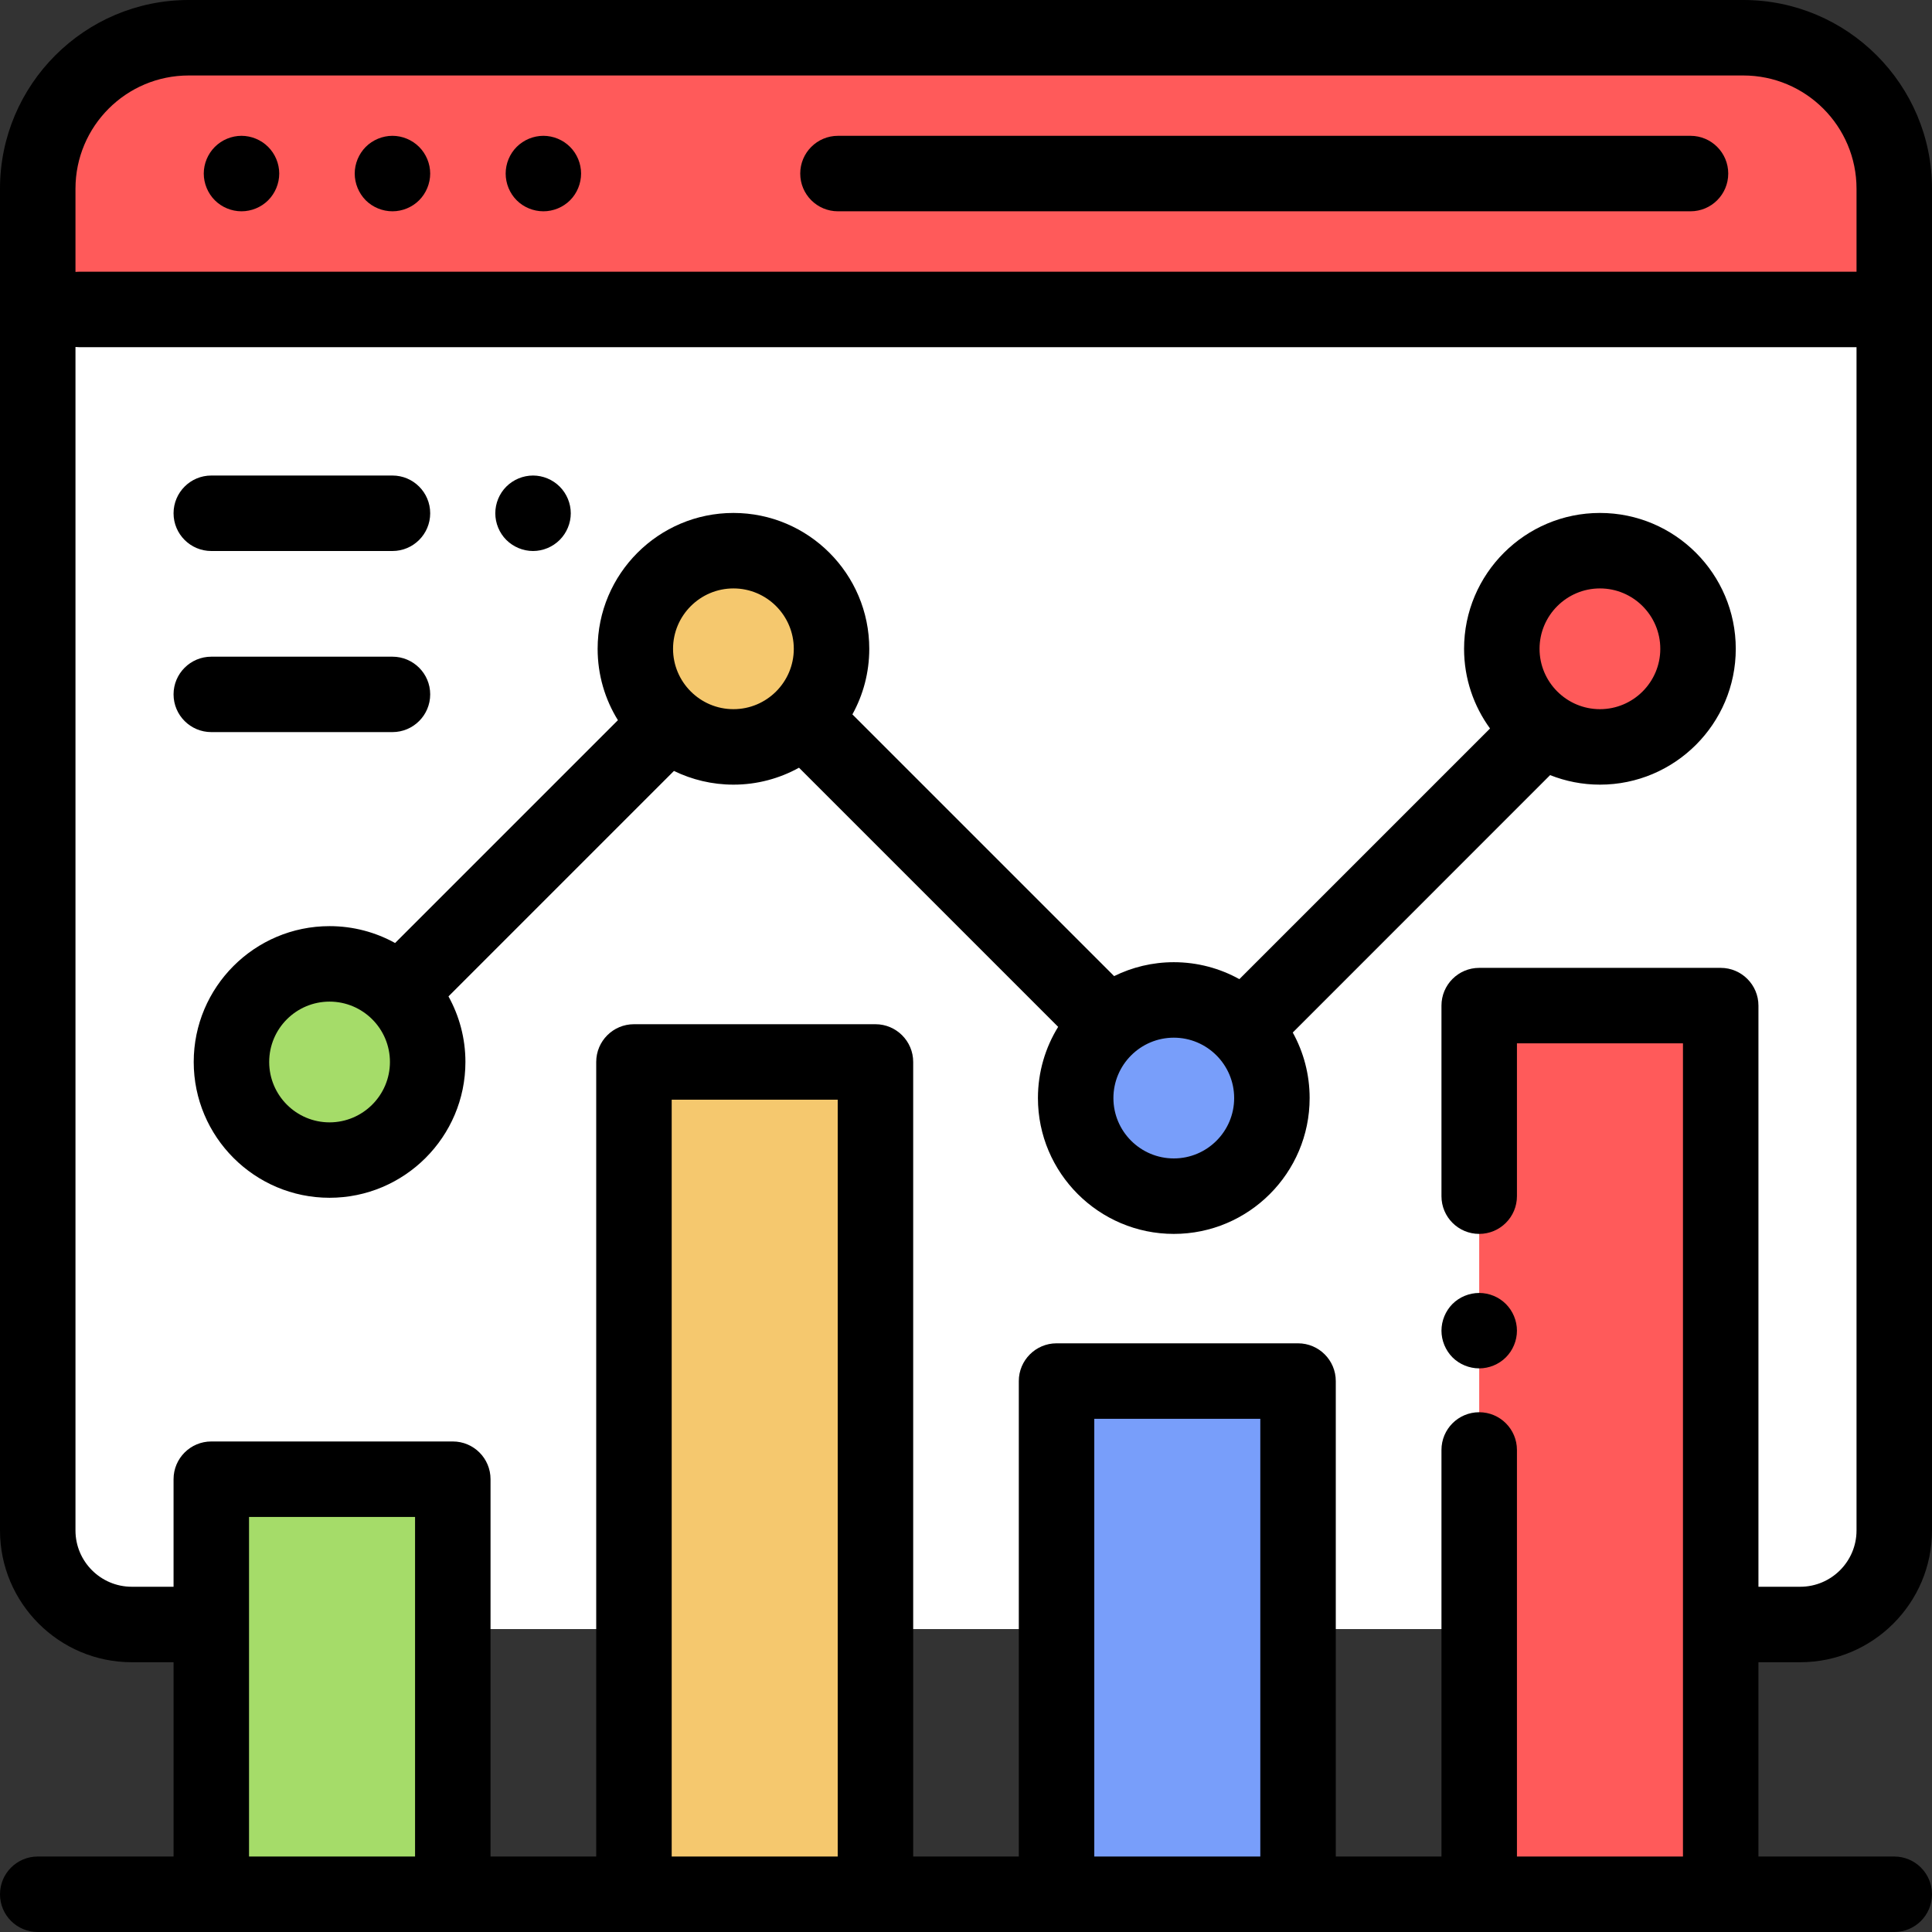 <?xml version="1.0" encoding="UTF-8"?>
<svg width="30px" height="30px" viewBox="0 0 30 30" version="1.1" xmlns="http://www.w3.org/2000/svg" xmlns:xlink="http://www.w3.org/1999/xlink">
    <rect x="0" y="0" width="30" height="30" fill="#333333" stroke="none"/>
    <!-- Generator: Sketch 63.1 (92452) - https://sketch.com -->
    <title>analytics</title>
    <desc>Created with Sketch.</desc>
    <g id="测试-计划" stroke="none" stroke-width="1" fill="none" fill-rule="evenodd">
        <g id="测试-测试报告-MVP" transform="translate(-357, -343)" fill-rule="nonzero">
            <g id="测试执行" transform="translate(357, 339)">
                <g id="analytics" transform="translate(0, 4)">
                    <path d="M4.805,25.296 L2.93,25.296 C1.635,25.296 0.586,24.247 0.586,22.952 L0.586,2.93 C0.586,1.635 1.635,0.586 2.93,0.586 L27.07,0.586 C28.365,0.586 29.414,1.635 29.414,2.93 L29.414,22.952 C29.414,24.247 28.365,25.296 27.07,25.296 L24.668,25.296 L4.805,25.296 Z" id="路径" fill="#FFFFFF"></path>
                    <path d="M27.07,0.586 L2.93,0.586 C1.635,0.586 0.586,1.635 0.586,2.93 L0.586,4.805 L29.414,4.805 L29.414,2.93 C29.414,1.635 28.365,0.586 27.07,0.586 Z" id="路径" fill="#FF5A5A"></path>
                    <line x1="1.231" y1="4.825" x2="29.062" y2="4.825" id="路径" fill="#231F20"></line>
                    <rect id="矩形" fill="#A5DC69" x="3.281" y="22.969" width="3.75" height="6.445"></rect>
                    <rect id="矩形" fill="#789EFA" x="16.406" y="21.445" width="3.75" height="7.969"></rect>
                    <rect id="矩形" fill="#F5C86E" x="9.844" y="16.49" width="3.75" height="12.924"></rect>
                    <rect id="矩形" fill="#FF5A5A" x="22.969" y="15.615" width="3.75" height="13.799"></rect>
                    <circle id="椭圆形" fill="#F5C86E" cx="11.389" cy="10.075" r="1.523"></circle>
                    <circle id="椭圆形" fill="#789EFA" cx="18.227" cy="17.051" r="1.523"></circle>
                    <circle id="椭圆形" fill="#FF5A5A" cx="24.844" cy="10.075" r="1.523"></circle>
                    <circle id="椭圆形" fill="#A5DC69" cx="5.118" cy="16.49" r="1.523"></circle>
                    <path d="M27.954,25.811 C29.082,25.811 30,24.893 30,23.765 L30,2.93 C30,1.314 28.686,0 27.07,0 L2.93,0 C1.314,0 0,1.314 0,2.93 L0,23.765 C0,24.893 0.918,25.811 2.046,25.811 L2.695,25.811 L2.695,28.828 L0.586,28.828 C0.262,28.828 0,29.091 0,29.414 C0,29.738 0.262,30 0.586,30 L29.414,30 C29.738,30 30,29.738 30,29.414 C30,29.091 29.738,28.828 29.414,28.828 L27.305,28.828 L27.305,25.811 L27.954,25.811 Z M2.93,1.172 L27.07,1.172 C28.04,1.172 28.828,1.96 28.828,2.93 L28.828,4.219 L1.231,4.219 C1.211,4.219 1.191,4.22 1.172,4.222 L1.172,2.93 C1.172,1.96 1.96,1.172 2.93,1.172 Z M3.867,28.828 L3.867,23.555 L6.445,23.555 L6.445,28.828 L3.867,28.828 Z M10.43,28.828 L10.43,17.076 L13.008,17.076 L13.008,28.828 L10.43,28.828 Z M16.992,28.828 L16.992,22.031 L19.57,22.031 L19.57,28.828 L16.992,28.828 Z M23.555,28.828 L23.555,22.515 C23.555,22.191 23.292,21.929 22.969,21.929 C22.645,21.929 22.383,22.191 22.383,22.515 L22.383,28.828 L20.742,28.828 L20.742,21.445 C20.742,21.122 20.48,20.859 20.156,20.859 L16.406,20.859 C16.083,20.859 15.82,21.122 15.82,21.445 L15.82,28.828 L14.18,28.828 L14.18,16.49 C14.18,16.167 13.917,15.904 13.594,15.904 L9.844,15.904 C9.52,15.904 9.258,16.167 9.258,16.49 L9.258,28.828 L7.617,28.828 L7.617,22.969 C7.617,22.645 7.355,22.383 7.031,22.383 L3.281,22.383 C2.958,22.383 2.695,22.645 2.695,22.969 L2.695,24.639 L2.046,24.639 C1.564,24.639 1.172,24.247 1.172,23.765 L1.172,5.388 C1.191,5.39 1.211,5.391 1.231,5.391 L28.828,5.391 L28.828,23.765 C28.828,24.247 28.436,24.639 27.954,24.639 L27.305,24.639 L27.305,15.615 C27.305,15.292 27.042,15.029 26.719,15.029 L22.969,15.029 C22.645,15.029 22.383,15.292 22.383,15.615 L22.383,18.574 C22.383,18.898 22.645,19.16 22.969,19.16 C23.292,19.16 23.555,18.898 23.555,18.574 L23.555,16.201 L26.133,16.201 L26.133,28.828 L23.555,28.828 Z" id="形状" fill="#000000"></path>
                    <path d="M13.012,3.281 L26.25,3.281 C26.574,3.281 26.836,3.019 26.836,2.695 C26.836,2.372 26.574,2.109 26.25,2.109 L13.012,2.109 C12.688,2.109 12.426,2.372 12.426,2.695 C12.426,3.019 12.688,3.281 13.012,3.281 Z" id="路径" fill="#000000"></path>
                    <path d="M6.094,3.281 C6.248,3.281 6.399,3.219 6.508,3.11 C6.617,3.001 6.68,2.849 6.68,2.695 C6.68,2.541 6.617,2.39 6.508,2.281 C6.399,2.172 6.248,2.109 6.094,2.109 C5.94,2.109 5.788,2.172 5.679,2.281 C5.571,2.39 5.508,2.541 5.508,2.695 C5.508,2.849 5.571,3.001 5.679,3.11 C5.788,3.219 5.94,3.281 6.094,3.281 Z" id="路径" fill="#000000"></path>
                    <path d="M3.75,3.281 C3.904,3.281 4.055,3.219 4.164,3.11 C4.273,3.001 4.336,2.849 4.336,2.695 C4.336,2.541 4.273,2.39 4.164,2.281 C4.055,2.172 3.904,2.109 3.75,2.109 C3.596,2.109 3.445,2.172 3.336,2.281 C3.227,2.39 3.164,2.541 3.164,2.695 C3.164,2.849 3.227,3.001 3.336,3.11 C3.445,3.219 3.596,3.281 3.75,3.281 Z" id="路径" fill="#000000"></path>
                    <path d="M8.438,3.281 C8.592,3.281 8.743,3.219 8.852,3.11 C8.961,3.001 9.023,2.849 9.023,2.695 C9.023,2.541 8.961,2.39 8.852,2.281 C8.743,2.172 8.592,2.109 8.438,2.109 C8.283,2.109 8.132,2.172 8.023,2.281 C7.914,2.39 7.852,2.541 7.852,2.695 C7.852,2.849 7.914,3.001 8.023,3.11 C8.132,3.219 8.283,3.281 8.438,3.281 Z" id="路径" fill="#000000"></path>
                    <path d="M22.969,20.077 C22.815,20.077 22.663,20.139 22.554,20.248 C22.446,20.357 22.383,20.508 22.383,20.663 C22.383,20.817 22.446,20.968 22.554,21.077 C22.663,21.186 22.815,21.248 22.969,21.248 C23.123,21.248 23.274,21.186 23.383,21.077 C23.492,20.968 23.555,20.817 23.555,20.663 C23.555,20.508 23.492,20.357 23.383,20.248 C23.274,20.139 23.123,20.077 22.969,20.077 Z" id="路径" fill="#000000"></path>
                    <path d="M24.844,12.184 C26.007,12.184 26.953,11.238 26.953,10.075 C26.953,8.911 26.007,7.965 24.844,7.965 C23.681,7.965 22.734,8.911 22.734,10.075 C22.734,10.537 22.884,10.964 23.137,11.312 L19.245,15.204 C18.943,15.037 18.596,14.941 18.227,14.941 C17.894,14.941 17.58,15.019 17.3,15.157 L13.236,11.093 C13.403,10.791 13.498,10.444 13.498,10.075 C13.498,8.911 12.552,7.965 11.389,7.965 C10.226,7.965 9.28,8.911 9.28,10.075 C9.28,10.481 9.395,10.861 9.595,11.183 L6.135,14.643 C5.833,14.476 5.486,14.381 5.117,14.381 C3.954,14.381 3.008,15.327 3.008,16.49 C3.008,17.653 3.954,18.599 5.117,18.599 C6.28,18.599 7.227,17.653 7.227,16.49 C7.227,16.121 7.131,15.774 6.964,15.472 L10.465,11.971 C10.745,12.107 11.058,12.184 11.389,12.184 C11.758,12.184 12.105,12.088 12.407,11.921 L16.431,15.945 C16.232,16.267 16.117,16.646 16.117,17.051 C16.117,18.214 17.064,19.16 18.227,19.16 C19.39,19.16 20.336,18.214 20.336,17.051 C20.336,16.682 20.241,16.335 20.074,16.033 L24.07,12.036 C24.31,12.131 24.571,12.184 24.844,12.184 Z M24.844,9.137 C25.361,9.137 25.781,9.558 25.781,10.075 C25.781,10.591 25.361,11.012 24.844,11.012 C24.327,11.012 23.906,10.591 23.906,10.075 C23.906,9.558 24.327,9.137 24.844,9.137 Z M5.117,17.428 C4.6,17.428 4.18,17.007 4.18,16.49 C4.18,15.973 4.6,15.553 5.117,15.553 C5.634,15.553 6.055,15.973 6.055,16.49 C6.055,17.007 5.634,17.428 5.117,17.428 Z M11.389,11.012 C10.872,11.012 10.451,10.591 10.451,10.075 C10.451,9.558 10.872,9.137 11.389,9.137 C11.906,9.137 12.326,9.558 12.326,10.075 C12.326,10.591 11.906,11.012 11.389,11.012 Z M18.227,17.988 C17.71,17.988 17.289,17.568 17.289,17.051 C17.289,16.534 17.71,16.113 18.227,16.113 C18.744,16.113 19.164,16.534 19.164,17.051 C19.164,17.568 18.744,17.988 18.227,17.988 Z" id="形状" fill="#000000"></path>
                    <path d="M8.277,8.556 C8.431,8.556 8.582,8.493 8.691,8.384 C8.8,8.275 8.863,8.124 8.863,7.97 C8.863,7.816 8.8,7.665 8.691,7.556 C8.582,7.447 8.431,7.384 8.277,7.384 C8.122,7.384 7.971,7.447 7.862,7.556 C7.753,7.665 7.691,7.816 7.691,7.97 C7.691,8.124 7.753,8.275 7.862,8.384 C7.972,8.493 8.122,8.556 8.277,8.556 Z" id="路径" fill="#000000"></path>
                    <path d="M3.281,8.556 L6.094,8.556 C6.417,8.556 6.68,8.294 6.68,7.97 C6.68,7.646 6.417,7.384 6.094,7.384 L3.281,7.384 C2.958,7.384 2.695,7.646 2.695,7.97 C2.695,8.294 2.958,8.556 3.281,8.556 Z" id="路径" fill="#000000"></path>
                    <path d="M6.094,11.368 C6.417,11.368 6.68,11.106 6.68,10.782 C6.68,10.459 6.417,10.197 6.094,10.197 L3.281,10.197 C2.958,10.197 2.695,10.459 2.695,10.782 C2.695,11.106 2.958,11.368 3.281,11.368 L6.094,11.368 Z" id="路径" fill="#000000"></path>
                </g>
            </g>
        </g>
    </g>
</svg>